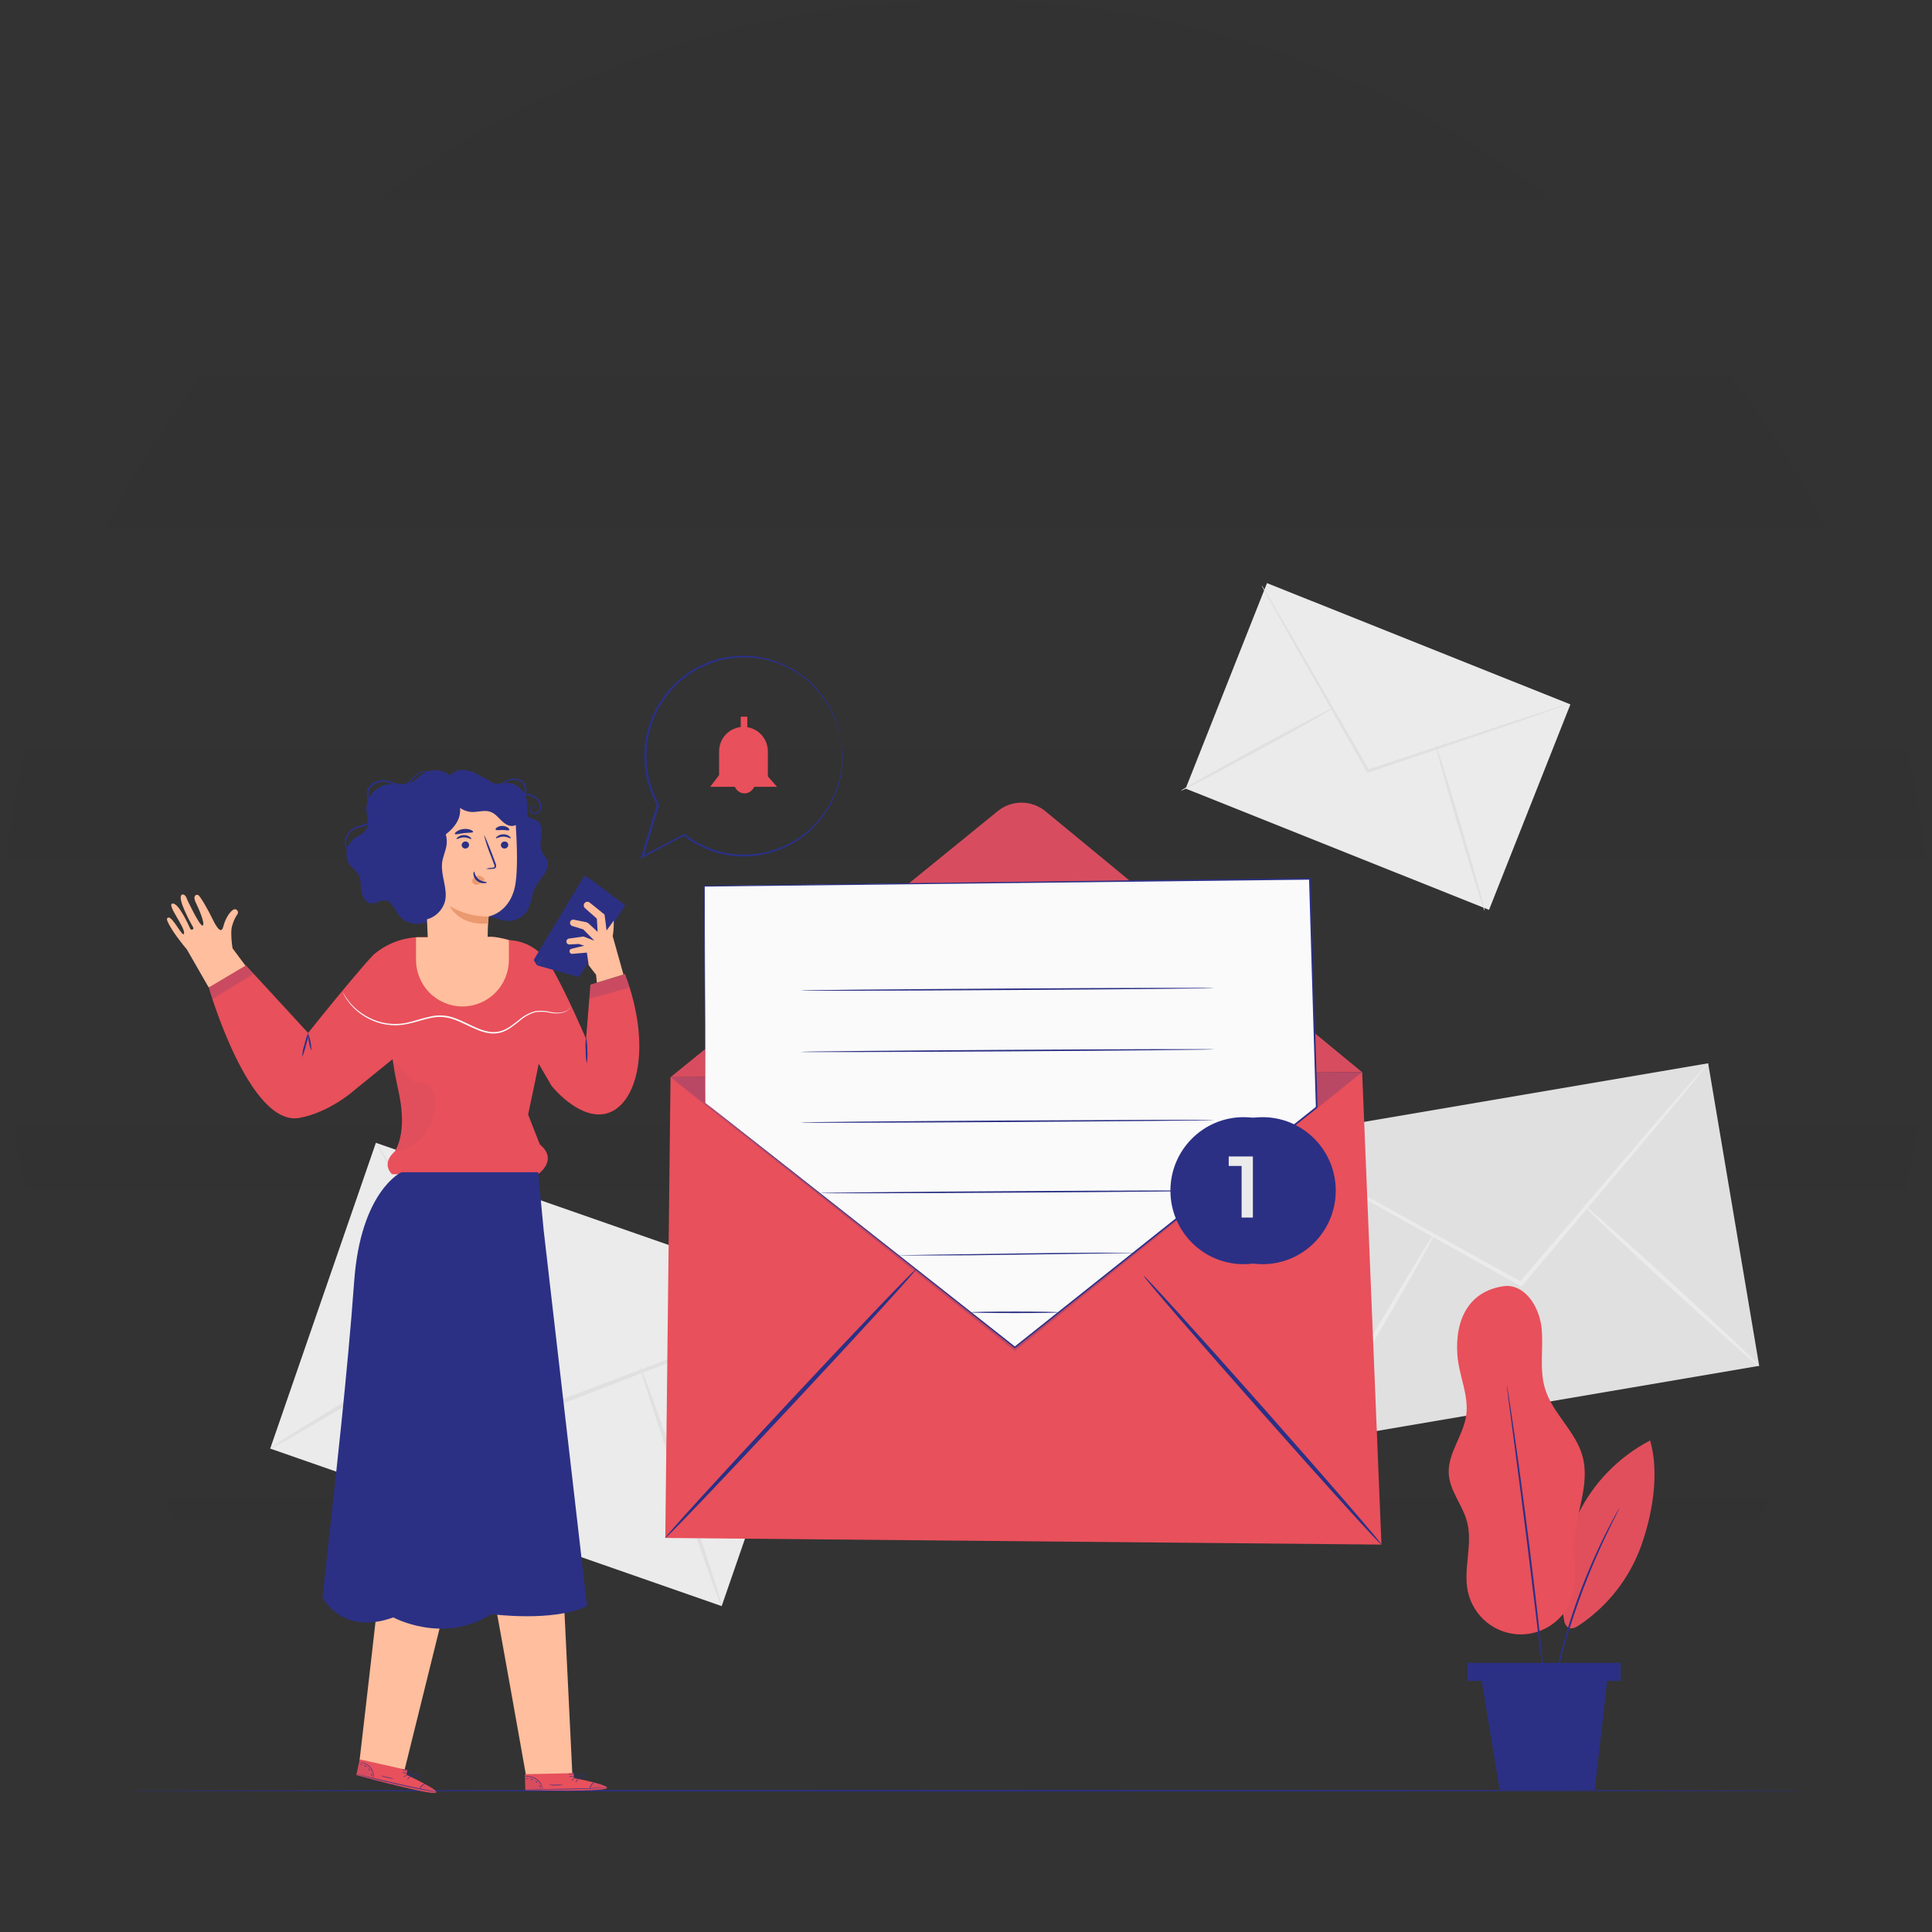 <svg width="292" height="292" viewBox="0 0 292 292" fill="none" xmlns="http://www.w3.org/2000/svg">
<rect x="0" y="0" width="292" height="292" fill="#333333" stroke="none"/>
<circle cx="146" cy="146" r="146" fill="url(#paint0_linear_219_3140)"/>
<g clip-path="url(#clip0_219_3140)">
<path d="M56.811 172.723L40.84 218.936L109.074 242.744L125.045 196.532L56.811 172.723Z" fill="#EBEBEB"/>
<path d="M125.042 196.526C124.773 196.683 124.49 196.815 124.196 196.917L121.718 197.928L112.554 201.548L82.157 213.237L81.909 213.331L81.763 213.104L81.417 212.551L63.899 184.472L58.656 175.922C58.065 174.948 57.598 174.168 57.256 173.58C57.084 173.313 56.935 173.031 56.812 172.738C57.021 172.973 57.208 173.227 57.371 173.495L58.886 175.766L64.306 184.227L81.984 212.204L82.334 212.756L81.94 212.623L112.39 201.103L121.63 197.697L124.147 196.806C124.435 196.683 124.735 196.589 125.042 196.526Z" fill="#E0E0E0"/>
<path d="M40.833 218.915C40.744 218.759 48.061 214.212 57.181 208.767C66.302 203.321 73.773 199.024 73.866 199.184C73.959 199.344 66.643 203.882 57.518 209.332C48.393 214.782 40.926 219.088 40.833 218.915Z" fill="#E0E0E0"/>
<path d="M96.754 206.535C96.923 206.478 99.821 214.551 103.224 224.53C106.628 234.508 109.243 242.679 109.074 242.737C108.906 242.795 106.003 234.744 102.604 224.743C99.205 214.742 96.581 206.593 96.754 206.535Z" fill="#E0E0E0"/>
<path d="M258.168 160.702L190.648 172.201L198.362 217.93L265.882 206.431L258.168 160.702Z" fill="#E0E0E0"/>
<path d="M258.162 160.72C258.01 160.975 257.835 161.215 257.639 161.437C257.231 161.931 256.699 162.59 256.035 163.409L250.056 170.605L230.114 194.25L229.95 194.446L229.728 194.321L229.188 194.023L201.88 178.714L193.606 174.012L191.39 172.707C191.122 172.57 190.869 172.404 190.637 172.213C190.919 172.318 191.191 172.446 191.452 172.596L193.734 173.798L202.07 178.326L229.467 193.466L230.007 193.765L229.618 193.836L249.715 170.311L255.853 163.253L257.541 161.352C257.729 161.123 257.937 160.912 258.162 160.72Z" fill="#EBEBEB"/>
<path d="M198.36 217.943C198.209 217.854 202.233 210.721 207.338 202.011C212.443 193.301 216.702 186.31 216.853 186.399C217.004 186.488 212.98 193.617 207.874 202.332C202.769 211.046 198.506 218.024 198.36 217.943Z" fill="#EBEBEB"/>
<path d="M239.197 182.004C239.312 181.879 245.379 187.245 252.745 193.996C260.11 200.746 265.991 206.317 265.875 206.464C265.76 206.611 259.698 201.223 252.328 194.472C244.958 187.722 239.082 182.133 239.197 182.004Z" fill="#EBEBEB"/>
<path d="M191.491 88.13L179.195 119.185L225.05 137.515L237.347 106.461L191.491 88.13Z" fill="#EBEBEB"/>
<path d="M236.549 106.56C236.362 106.663 236.165 106.745 235.96 106.805L234.24 107.428L227.894 109.628L206.84 116.752L206.667 116.81L206.574 116.65C206.507 116.53 206.432 116.396 206.352 116.267C202 108.612 198.06 101.688 195.175 96.625L191.834 90.672L190.948 89.037C190.835 88.85 190.74 88.651 190.664 88.445C190.801 88.613 190.921 88.793 191.023 88.984L191.985 90.578C192.831 92.008 194.006 94.011 195.45 96.46L206.742 116.053L206.964 116.441L206.698 116.338L227.792 109.338L234.187 107.272L235.933 106.702C236.135 106.639 236.341 106.591 236.549 106.56Z" fill="#E0E0E0"/>
<path d="M178.5 119.509C178.443 119.402 183.561 116.503 189.93 113.039C196.298 109.574 201.514 106.858 201.585 106.965C201.656 107.072 196.524 109.971 190.151 113.435C183.779 116.899 178.563 119.616 178.5 119.509Z" fill="#E0E0E0"/>
<path d="M216.979 112.602C217.099 112.566 218.854 118.146 220.897 125.07C222.94 131.994 224.504 137.618 224.389 137.654C224.274 137.689 222.514 132.114 220.467 125.186C218.419 118.257 216.859 112.637 216.979 112.602Z" fill="#E0E0E0"/>
<path d="M273 270.643C273 270.705 216.137 270.759 146.007 270.759C75.876 270.759 19 270.705 19 270.643C19 270.581 75.854 270.527 146.007 270.527C216.16 270.527 273 270.567 273 270.643Z" fill="#2B3085"/>
<path d="M31.532 149.249L37.878 146.992L35.152 143.336C35.015 142.529 34.949 141.71 34.957 140.891C34.957 140.469 35.029 140.051 35.17 139.653C35.325 139.152 35.55 138.675 35.839 138.237C35.91 138.163 35.955 138.068 35.968 137.965C35.981 137.863 35.962 137.76 35.912 137.67C35.863 137.579 35.786 137.507 35.694 137.464C35.601 137.42 35.496 137.407 35.396 137.427C34.975 137.538 34.12 138.554 33.743 140.059C33.366 141.564 32.338 139.346 31.948 138.549C31.558 137.752 30.246 135.33 29.905 135.254C29.409 135.143 29.201 135.659 29.604 136.447C30.007 137.236 31.062 139.693 30.632 139.881C30.202 140.068 28.288 135.962 28.288 135.962C28.288 135.962 28.017 135.018 27.517 135.218C26.604 135.575 28.966 139.783 29.201 140.174C29.364 140.45 28.904 140.669 28.757 140.366C28.611 140.063 26.936 136.229 26.005 136.585C25.292 136.857 27.915 140.063 27.822 141.038C27.729 142.013 26.076 138.407 25.407 138.692C25.159 138.798 24.986 138.914 26.231 140.856C26.852 141.764 27.519 142.639 28.23 143.478L31.541 149.24" fill="#FFBE9D"/>
<path d="M88.577 157.019C88.577 157.019 85.448 149.681 83.29 146.114C81.256 142.756 78.561 142.213 77.125 142.106C76.53 141.923 75.919 141.796 75.299 141.728L63.556 141.63C60.994 141.654 58.519 142.566 56.549 144.213C56.008 144.658 51.949 149.382 46.569 156.12L37.17 145.909L31.555 149.249C31.555 149.249 37.653 170.404 45.293 168.953C49.826 168.089 53.372 164.918 53.372 164.918L59.328 160.092L59.47 160.893C59.589 161.868 59.913 163.445 60.117 164.397C60.839 167.421 61.238 171.402 59.673 174.038C59.673 174.038 57.551 175.672 59.23 177.467H81.318C81.318 177.467 84.451 175.334 81.592 172.965L79.82 168.458L80.976 162.968L81.42 160.768L83.361 164.112C83.361 164.112 87.212 168.979 91.213 168.383C96.022 167.661 98.809 158.858 94.466 147.218L89.237 148.817L88.577 157.019Z" fill="#E8505B"/>
<g opacity="0.4">
<path opacity="0.4" d="M31.531 149.249L32.085 151.012L38.321 147.187L37.146 145.909L31.531 149.249Z" fill="#2B3085"/>
</g>
<g opacity="0.2">
<path opacity="0.2" d="M59.681 174.038C60.61 173.898 61.5 173.571 62.3 173.077C63.099 172.582 63.791 171.931 64.335 171.161C65.479 169.593 65.957 167.633 65.664 165.711C65.639 165.373 65.544 165.044 65.385 164.745C65.227 164.446 65.008 164.184 64.742 163.974C64.042 163.529 63.094 163.761 62.367 163.373C61.777 163.057 61.48 162.407 61.037 161.873C60.594 161.338 60.053 160.51 59.438 160.777C59.438 160.777 60.182 164.696 60.505 166.441C60.829 168.187 60.949 170.694 60.324 172.524C60.163 173.05 59.948 173.557 59.681 174.038Z" fill="#2B3085"/>
</g>
<path d="M45.68 159.749C45.683 159.122 45.794 158.5 46.008 157.91C46.144 157.301 46.331 156.706 46.567 156.129C46.566 156.757 46.455 157.379 46.239 157.968C46.103 158.577 45.916 159.172 45.68 159.749Z" fill="#2B3085"/>
<path d="M47.076 158.774C46.876 158.367 46.747 157.929 46.694 157.478C46.567 157.045 46.517 156.593 46.548 156.143C46.88 156.984 47.058 157.878 47.076 158.783V158.774Z" fill="#2B3085"/>
<path d="M89.2 132.854L81.184 145.909L87.494 147.673L94.496 136.825L89.2 132.854Z" fill="#2B3085"/>
<path d="M88.699 143.977L88.974 145.887L90.095 147.334L90.206 148.519L94.23 147.29L92.604 141.501C92.734 140.721 92.786 139.931 92.759 139.141L91.677 140.633L91.372 138.228L89.103 136.398C89.044 136.355 88.978 136.323 88.907 136.306C88.837 136.289 88.764 136.285 88.692 136.297C88.62 136.308 88.552 136.333 88.49 136.371C88.428 136.409 88.374 136.459 88.332 136.518C88.253 136.624 88.216 136.756 88.227 136.887C88.237 137.019 88.295 137.143 88.389 137.235L90.21 138.847L90.326 140.837L88.996 139.608C88.874 139.489 88.72 139.405 88.553 139.368L86.723 138.998C86.656 138.986 86.587 138.987 86.521 139.003C86.454 139.02 86.392 139.05 86.339 139.092C86.285 139.134 86.241 139.187 86.209 139.248C86.178 139.309 86.159 139.375 86.156 139.444C86.144 139.554 86.17 139.665 86.231 139.758C86.291 139.85 86.382 139.919 86.488 139.951L88.15 140.463L89.834 142.173L88.19 141.541L85.974 141.857C85.869 141.874 85.774 141.929 85.705 142.01C85.637 142.092 85.6 142.196 85.602 142.302C85.602 142.42 85.648 142.534 85.731 142.617C85.814 142.701 85.927 142.748 86.045 142.748L87.467 142.668L88.305 142.93L86.359 143.398C86.273 143.42 86.198 143.472 86.145 143.544C86.093 143.617 86.067 143.705 86.071 143.794C86.075 143.846 86.088 143.897 86.111 143.944C86.134 143.991 86.166 144.032 86.205 144.067C86.245 144.101 86.29 144.127 86.339 144.144C86.388 144.161 86.441 144.167 86.492 144.164L88.699 143.977Z" fill="#FFBE9D"/>
<g opacity="0.4">
<path opacity="0.4" d="M89.227 148.817L89.059 150.955L95.156 149.267L94.456 147.219L89.227 148.817Z" fill="#2B3085"/>
</g>
<path d="M81.186 145.91C81.186 145.91 80.646 145.175 80.69 145.05C80.734 144.926 88.321 132.373 88.321 132.373L89.208 132.854L81.186 145.91Z" fill="#2B3085"/>
<path d="M91.234 136.135C91.269 136.109 91.31 136.09 91.353 136.082C91.397 136.073 91.441 136.074 91.484 136.086C91.527 136.097 91.566 136.117 91.6 136.146C91.633 136.175 91.66 136.211 91.678 136.251C91.687 136.297 91.686 136.345 91.673 136.39C91.661 136.435 91.638 136.477 91.606 136.512C91.575 136.546 91.535 136.573 91.492 136.59C91.448 136.606 91.401 136.612 91.354 136.607C91.31 136.594 91.271 136.57 91.238 136.538C91.205 136.506 91.18 136.467 91.165 136.424C91.15 136.38 91.145 136.334 91.151 136.289C91.157 136.243 91.173 136.2 91.199 136.162" fill="#2B3085"/>
<path d="M86.189 152.246C86.132 152.365 86.054 152.472 85.958 152.562C85.682 152.822 85.34 153.001 84.97 153.079C84.385 153.199 83.782 153.199 83.197 153.079C82.453 152.901 81.681 152.867 80.924 152.977C80.036 153.237 79.216 153.693 78.526 154.312C77.733 154.922 76.896 155.679 75.77 156.036C75.194 156.2 74.591 156.247 73.997 156.174C73.389 156.08 72.794 155.914 72.225 155.679C71.064 155.234 69.947 154.575 68.728 154.13C67.549 153.668 66.259 153.578 65.028 153.872C63.827 154.121 62.701 154.539 61.58 154.762C59.57 155.199 57.471 154.908 55.655 153.938C54.428 153.303 53.365 152.388 52.553 151.267C52.255 150.863 52.006 150.425 51.812 149.962C51.843 149.962 52.056 150.443 52.628 151.213C53.458 152.29 54.518 153.167 55.73 153.778C57.516 154.717 59.574 154.996 61.544 154.566C62.648 154.326 63.76 153.903 64.992 153.644C66.265 153.338 67.601 153.429 68.821 153.907C70.071 154.352 71.188 155.011 72.327 155.466C72.879 155.694 73.456 155.857 74.046 155.951C74.609 156.02 75.179 155.978 75.726 155.826C76.794 155.497 77.622 154.767 78.424 154.157C79.142 153.528 79.992 153.071 80.911 152.821C81.689 152.714 82.481 152.759 83.242 152.954C83.806 153.083 84.391 153.098 84.961 152.999C85.318 152.939 85.653 152.785 85.932 152.553C86.109 152.358 86.18 152.242 86.189 152.246Z" fill="#FAFAFA"/>
<path d="M88.697 160.729C88.56 160.081 88.501 159.419 88.519 158.756C88.458 158.095 88.477 157.428 88.577 156.771C88.716 157.42 88.777 158.084 88.759 158.748C88.817 159.408 88.796 160.073 88.697 160.729Z" fill="#2B3085"/>
<path d="M74.875 242.604C75.07 243.379 79.59 268.845 79.59 268.845L86.513 268.342L85.249 242.337L74.875 242.604Z" fill="#FFBE9D"/>
<path d="M86.726 268.724V267.994L79.348 268.15L79.392 270.563H79.835C81.865 270.63 90.156 270.768 91.504 270.359C93.01 269.922 86.726 268.724 86.726 268.724Z" fill="#E8505B"/>
<g opacity="0.3">
<path opacity="0.3" d="M82.031 270.456C81.9 269.869 81.552 269.353 81.056 269.014C80.553 268.658 79.941 268.492 79.328 268.546L79.372 270.465L82.031 270.456Z" fill="#2B3085"/>
</g>
<g opacity="0.3">
<path opacity="0.3" d="M89.79 269.41C89.79 269.41 92.006 269.962 91.727 270.301C91.448 270.639 83.072 270.799 79.367 270.563V270.408L89.152 270.31C89.152 270.31 89.361 269.437 89.79 269.41Z" fill="#2B3085"/>
</g>
<path d="M79.269 270.408H79.394H79.757L81.087 270.439C82.212 270.439 83.772 270.461 85.518 270.439C87.264 270.417 88.798 270.35 89.923 270.292L91.253 270.216L91.616 270.189H91.745H91.616H91.253L89.923 270.238C88.793 270.279 87.238 270.327 85.492 270.359C83.746 270.39 82.212 270.394 81.087 270.394H79.385L79.269 270.408Z" fill="#2B3085"/>
<path d="M89.16 270.417C89.213 270.207 89.292 270.005 89.396 269.815C89.525 269.637 89.674 269.475 89.839 269.33C89.617 269.409 89.433 269.568 89.32 269.775C89.187 269.961 89.13 270.19 89.16 270.417Z" fill="#2B3085"/>
<path d="M86.973 269.428C86.973 269.428 87.093 269.321 87.195 269.16C87.297 269 87.368 268.862 87.346 268.849C87.324 268.835 87.226 268.956 87.12 269.116C87.013 269.276 86.951 269.414 86.973 269.428Z" fill="#2B3085"/>
<path d="M86.359 269.143C86.359 269.143 86.488 269.086 86.612 268.979C86.737 268.872 86.825 268.769 86.808 268.752C86.79 268.734 86.679 268.81 86.555 268.916C86.43 269.023 86.359 269.126 86.359 269.143Z" fill="#2B3085"/>
<path d="M85.981 268.501C86.104 268.541 86.233 268.554 86.362 268.542C86.492 268.554 86.624 268.539 86.748 268.497C86.623 268.458 86.492 268.444 86.362 268.457C86.233 268.446 86.103 268.461 85.981 268.501Z" fill="#2B3085"/>
<path d="M85.836 268.048C85.973 268.115 86.123 268.154 86.275 268.162C86.428 268.17 86.58 268.146 86.723 268.092C86.576 268.081 86.427 268.081 86.28 268.092C86.133 268.064 85.985 268.049 85.836 268.048Z" fill="#2B3085"/>
<path d="M87.207 268.822C87.363 268.847 87.521 268.847 87.677 268.822C87.847 268.799 88.014 268.76 88.178 268.706C88.277 268.681 88.372 268.642 88.461 268.591C88.489 268.577 88.513 268.557 88.533 268.533C88.553 268.51 88.568 268.482 88.576 268.453C88.582 268.419 88.579 268.385 88.565 268.354C88.552 268.323 88.529 268.297 88.501 268.279C88.321 268.196 88.118 268.175 87.926 268.221C87.733 268.267 87.561 268.377 87.438 268.533C87.367 268.62 87.316 268.722 87.287 268.831C87.279 268.871 87.279 268.912 87.287 268.951C87.334 268.814 87.405 268.686 87.495 268.573C87.602 268.452 87.74 268.364 87.894 268.319C88.078 268.256 88.279 268.266 88.457 268.346C88.532 268.395 88.505 268.479 88.421 268.524C88.338 268.57 88.251 268.607 88.16 268.635C88.002 268.69 87.841 268.733 87.677 268.764C87.384 268.786 87.207 268.809 87.207 268.822Z" fill="#2B3085"/>
<path d="M87.328 268.845C87.356 268.8 87.375 268.749 87.383 268.696C87.392 268.644 87.389 268.59 87.377 268.538C87.36 268.421 87.313 268.31 87.239 268.217C87.197 268.151 87.139 268.096 87.07 268.058C87.001 268.019 86.923 267.999 86.844 267.999C86.822 268.003 86.8 268.011 86.78 268.023C86.76 268.036 86.743 268.052 86.73 268.071C86.717 268.09 86.708 268.112 86.703 268.135C86.698 268.158 86.698 268.181 86.703 268.204C86.714 268.275 86.743 268.342 86.787 268.4C86.851 268.498 86.929 268.586 87.017 268.662C87.092 268.742 87.185 268.801 87.288 268.836C87.288 268.836 87.195 268.76 87.062 268.622C86.983 268.544 86.915 268.455 86.858 268.36C86.791 268.271 86.742 268.101 86.858 268.079C86.92 268.086 86.98 268.105 87.035 268.137C87.089 268.168 87.136 268.211 87.173 268.262C87.24 268.344 87.288 268.442 87.31 268.547C87.328 268.645 87.334 268.745 87.328 268.845Z" fill="#2B3085"/>
<path d="M79.367 268.529C79.547 268.519 79.728 268.519 79.908 268.529C80.338 268.571 80.751 268.724 81.104 268.974C81.443 269.216 81.707 269.55 81.867 269.936C81.986 270.23 82 270.426 82.017 270.426C82.024 270.38 82.024 270.333 82.017 270.288C82.002 270.161 81.972 270.037 81.929 269.918C81.781 269.511 81.514 269.158 81.162 268.907C80.799 268.643 80.368 268.489 79.921 268.462C79.785 268.449 79.649 268.449 79.513 268.462C79.416 268.506 79.367 268.52 79.367 268.529Z" fill="#2B3085"/>
<path d="M82.941 269.771C83.294 269.843 83.654 269.87 84.014 269.851C84.374 269.862 84.734 269.829 85.086 269.753C85.086 269.726 84.608 269.753 84.014 269.753C83.42 269.753 82.941 269.749 82.941 269.771Z" fill="#2B3085"/>
<path d="M81.484 269.798C81.484 269.798 81.525 269.891 81.578 269.994C81.631 270.096 81.658 270.185 81.685 270.185C81.712 270.185 81.72 270.074 81.658 269.958C81.596 269.842 81.511 269.78 81.484 269.798Z" fill="#2B3085"/>
<path d="M80.941 269.173C80.941 269.173 80.972 269.263 81.052 269.334C81.132 269.405 81.208 269.45 81.225 269.432C81.243 269.414 81.19 269.343 81.114 269.271C81.039 269.2 80.959 269.16 80.941 269.173Z" fill="#2B3085"/>
<path d="M80.156 268.902C80.156 268.924 80.258 268.902 80.365 268.956C80.471 269.009 80.555 269.04 80.573 269.027C80.591 269.014 80.529 268.916 80.391 268.876C80.254 268.835 80.156 268.88 80.156 268.902Z" fill="#2B3085"/>
<path d="M79.602 268.787C79.602 268.787 79.637 268.84 79.7 268.863C79.762 268.885 79.82 268.863 79.824 268.863C79.829 268.863 79.793 268.805 79.731 268.782C79.668 268.76 79.611 268.756 79.602 268.787Z" fill="#2B3085"/>
<path d="M57.26 240.479C57.224 241.272 54.344 266.075 54.344 266.075L61.124 267.584L67.377 242.319L57.26 240.479Z" fill="#FFBE9D"/>
<path d="M61.43 268.243L61.585 267.53L54.379 265.914L53.852 268.27L54.295 268.394C56.249 268.946 64.27 271.066 65.675 270.99C67.24 270.906 61.43 268.243 61.43 268.243Z" fill="#E8505B"/>
<g opacity="0.3">
<path opacity="0.3" d="M56.459 268.787C56.471 268.185 56.256 267.601 55.856 267.152C55.451 266.687 54.895 266.379 54.287 266.284L53.875 268.159L56.459 268.787Z" fill="#2B3085"/>
</g>
<g opacity="0.3">
<path opacity="0.3" d="M64.248 269.646C64.248 269.646 66.256 270.706 65.915 270.982C65.573 271.258 57.392 269.392 53.852 268.279L53.896 268.132L63.424 270.358C63.424 270.358 63.827 269.566 64.248 269.646Z" fill="#2B3085"/>
</g>
<path d="M53.785 268.092C53.785 268.092 53.825 268.092 53.905 268.132L54.255 268.234L55.544 268.582C56.635 268.867 58.15 269.245 59.83 269.628C61.51 270.011 63.038 270.327 64.146 270.541L65.476 270.786L65.835 270.844H65.959C65.921 270.828 65.88 270.817 65.839 270.813L65.485 270.737L64.155 270.465C63.052 270.234 61.527 269.909 59.848 269.53C58.168 269.152 56.67 268.786 55.558 268.524L54.259 268.203L53.909 268.119L53.785 268.092Z" fill="#2B3085"/>
<path d="M63.395 270.47C63.497 270.279 63.622 270.101 63.767 269.94C63.936 269.8 64.119 269.678 64.313 269.575C64.079 269.6 63.861 269.709 63.701 269.882C63.527 270.032 63.417 270.242 63.395 270.47Z" fill="#2B3085"/>
<path d="M61.506 268.983C61.506 268.983 61.648 268.907 61.79 268.778C61.932 268.649 62.025 268.528 62.007 268.515C61.99 268.502 61.861 268.586 61.723 268.72C61.586 268.853 61.488 268.969 61.506 268.983Z" fill="#2B3085"/>
<path d="M60.986 268.564C60.986 268.586 61.127 268.542 61.274 268.466C61.42 268.39 61.531 268.31 61.518 268.292C61.505 268.274 61.376 268.315 61.23 268.39C61.083 268.466 60.972 268.546 60.986 268.564Z" fill="#2B3085"/>
<path d="M60.758 267.852C60.868 267.92 60.993 267.964 61.122 267.981C61.244 268.024 61.374 268.04 61.503 268.03C61.393 267.961 61.269 267.916 61.139 267.901C61.017 267.858 60.887 267.841 60.758 267.852Z" fill="#2B3085"/>
<path d="M60.734 267.375C60.841 267.482 60.977 267.555 61.125 267.584C61.266 267.64 61.419 267.656 61.569 267.629C61.434 267.575 61.294 267.533 61.151 267.504C61.016 267.45 60.877 267.407 60.734 267.375Z" fill="#2B3085"/>
<path d="M61.875 268.457C62.017 268.513 62.166 268.546 62.318 268.555C62.489 268.572 62.661 268.572 62.832 268.555C62.934 268.551 63.035 268.536 63.134 268.511C63.193 268.494 63.245 268.456 63.28 268.404C63.293 268.372 63.297 268.337 63.291 268.303C63.284 268.269 63.268 268.238 63.244 268.213C63.088 268.089 62.895 268.022 62.697 268.022C62.499 268.022 62.306 268.089 62.15 268.213C62.062 268.281 61.989 268.367 61.937 268.466C61.902 268.533 61.893 268.578 61.902 268.578C61.977 268.455 62.074 268.347 62.19 268.262C62.32 268.17 62.474 268.117 62.633 268.11C62.827 268.093 63.02 268.15 63.173 268.27C63.236 268.337 63.173 268.408 63.098 268.435C63.006 268.462 62.91 268.476 62.815 268.48C62.649 268.493 62.483 268.493 62.318 268.48C62.052 268.48 61.875 268.444 61.875 268.457Z" fill="#2B3085"/>
<path d="M61.986 268.502C61.986 268.502 62.084 268.417 62.101 268.217C62.115 268.1 62.096 267.981 62.048 267.874C62.021 267.799 61.977 267.732 61.918 267.678C61.859 267.624 61.788 267.586 61.711 267.567C61.688 267.565 61.664 267.569 61.642 267.577C61.62 267.585 61.6 267.597 61.583 267.612C61.566 267.628 61.551 267.647 61.541 267.668C61.532 267.69 61.526 267.712 61.525 267.736C61.519 267.807 61.532 267.879 61.56 267.945C61.601 268.053 61.655 268.156 61.72 268.252C61.778 268.346 61.855 268.427 61.946 268.488C61.946 268.488 61.871 268.39 61.778 268.226C61.72 268.13 61.674 268.029 61.64 267.923C61.596 267.816 61.591 267.642 61.711 267.651C61.831 267.66 61.919 267.798 61.973 267.901C62.02 267.997 62.043 268.105 62.039 268.212C62.031 268.31 62.013 268.407 61.986 268.502Z" fill="#2B3085"/>
<path d="M54.332 266.294C54.332 266.294 54.54 266.32 54.855 266.432C55.263 266.569 55.629 266.811 55.914 267.135C56.184 267.453 56.36 267.84 56.424 268.253C56.472 268.569 56.424 268.761 56.455 268.765C56.471 268.722 56.482 268.677 56.486 268.631C56.502 268.504 56.502 268.376 56.486 268.248C56.439 267.818 56.263 267.413 55.981 267.086C55.685 266.749 55.301 266.502 54.873 266.374C54.744 266.334 54.612 266.308 54.478 266.294C54.43 266.285 54.38 266.285 54.332 266.294Z" fill="#2B3085"/>
<path d="M57.508 268.342C57.833 268.497 58.177 268.609 58.532 268.676C58.878 268.772 59.236 268.826 59.595 268.836C59.595 268.814 59.125 268.734 58.549 268.596C57.973 268.458 57.517 268.342 57.508 268.342Z" fill="#2B3085"/>
<path d="M56.102 268.035C56.102 268.035 56.102 268.137 56.146 268.248C56.191 268.36 56.177 268.453 56.204 268.458C56.231 268.462 56.262 268.36 56.231 268.235C56.2 268.11 56.119 268.021 56.102 268.035Z" fill="#2B3085"/>
<path d="M55.707 267.3C55.707 267.3 55.707 267.393 55.778 267.478C55.849 267.562 55.898 267.625 55.921 267.616C55.943 267.607 55.921 267.522 55.849 267.438C55.778 267.353 55.729 267.286 55.707 267.3Z" fill="#2B3085"/>
<path d="M55.012 266.845C55.012 266.867 55.109 266.889 55.207 266.947C55.304 267.005 55.367 267.076 55.389 267.068C55.411 267.059 55.389 266.947 55.251 266.876C55.114 266.805 55.012 266.823 55.012 266.845Z" fill="#2B3085"/>
<path d="M54.504 266.591C54.504 266.591 54.504 266.653 54.58 266.689C54.655 266.725 54.691 266.738 54.704 266.716C54.718 266.693 54.704 266.653 54.629 266.618C54.553 266.582 54.517 266.56 54.504 266.591Z" fill="#2B3085"/>
<path d="M82.698 130.039C82.512 129.509 82.069 129.113 81.851 128.596C81.528 127.822 81.763 126.944 81.851 126.112C81.94 125.279 81.767 124.264 81.005 123.921C80.675 123.834 80.35 123.726 80.034 123.596C79.441 123.222 79.472 122.376 79.418 121.677C79.383 121.214 79.264 120.761 79.068 120.341L79.192 120.301C79.642 120.191 80.116 120.244 80.53 120.45C80.945 120.656 81.275 121.002 81.461 121.427C81.543 121.605 81.578 121.801 81.564 121.996C81.55 122.192 81.487 122.38 81.382 122.545C81.29 122.682 81.156 122.784 81 122.835C80.844 122.886 80.676 122.882 80.522 122.826C80.402 122.764 80.306 122.664 80.249 122.541C80.192 122.419 80.177 122.281 80.207 122.149C80.244 122.054 80.312 121.975 80.4 121.925C80.488 121.875 80.59 121.856 80.69 121.873C80.758 121.879 80.823 121.899 80.883 121.932C80.942 121.965 80.994 122.01 81.036 122.064C81.085 122.144 81.089 122.202 81.102 122.198C81.116 122.193 81.124 122.14 81.102 122.042C81.066 121.97 81.013 121.909 80.948 121.861C80.884 121.814 80.809 121.783 80.73 121.77C80.615 121.749 80.495 121.758 80.384 121.797C80.316 121.822 80.254 121.862 80.204 121.915C80.153 121.967 80.115 122.03 80.092 122.1C80.04 122.268 80.048 122.448 80.115 122.611C80.181 122.773 80.301 122.907 80.455 122.99C80.649 123.076 80.867 123.091 81.071 123.035C81.275 122.978 81.454 122.852 81.576 122.679C81.71 122.486 81.792 122.262 81.815 122.028C81.838 121.794 81.802 121.558 81.71 121.343C81.52 120.895 81.189 120.521 80.768 120.28C80.347 120.039 79.859 119.943 79.379 120.007C79.483 119.83 79.549 119.633 79.573 119.429C79.596 119.225 79.577 119.018 79.516 118.822C79.434 118.584 79.3 118.366 79.123 118.187C78.945 118.008 78.73 117.872 78.492 117.789C78.076 117.636 77.624 117.611 77.194 117.718C76.83 117.807 76.484 117.958 76.17 118.163C75.882 118.35 75.66 118.555 75.443 118.693C75.266 118.82 75.061 118.899 74.845 118.925C74.659 118.94 74.473 118.901 74.309 118.814C74.309 118.814 74.446 119.027 74.854 119.027C75.09 119.021 75.321 118.949 75.519 118.818C75.758 118.684 75.988 118.484 76.267 118.319C76.575 118.105 76.928 117.965 77.299 117.91C77.669 117.855 78.047 117.887 78.403 118.003C78.605 118.077 78.787 118.195 78.937 118.349C79.086 118.504 79.199 118.69 79.268 118.894C79.333 119.101 79.339 119.322 79.285 119.532C79.231 119.743 79.119 119.933 78.962 120.083C78.737 119.672 78.407 119.331 78.005 119.094C77.118 118.591 75.789 118.836 75.346 119.753L68.073 117.242C67.617 116.857 67.072 116.593 66.488 116.476C65.904 116.358 65.3 116.39 64.732 116.569L64.581 116.543C64.161 116.5 63.737 116.571 63.354 116.747C62.868 117.018 62.444 117.388 62.108 117.834C61.91 118.066 61.673 118.262 61.408 118.413C61.364 118.437 61.318 118.456 61.271 118.471C60.949 118.507 60.624 118.519 60.3 118.506C59.689 118.364 59.055 118.012 58.301 117.936C57.879 117.88 57.449 117.91 57.038 118.025C56.605 118.151 56.216 118.398 55.917 118.738C55.596 119.102 55.422 119.574 55.43 120.06C55.433 120.403 55.487 120.744 55.589 121.071C55.426 121.512 55.353 121.982 55.377 122.452C55.408 123.07 55.585 123.716 55.589 124.326C55.413 124.467 55.212 124.571 54.995 124.633C54.614 124.754 54.202 124.812 53.812 124.963C53.447 125.112 53.117 125.337 52.846 125.624C52.575 125.912 52.368 126.254 52.239 126.628C52.119 126.928 52.074 127.252 52.109 127.573C52.144 127.894 52.257 128.201 52.438 128.467C52.343 128.874 52.339 129.297 52.428 129.705C52.516 130.114 52.694 130.497 52.948 130.827C53.353 131.212 53.735 131.621 54.092 132.052C54.566 132.796 54.499 133.753 54.619 134.63C54.739 135.507 55.248 136.5 56.13 136.558C56.839 136.607 57.459 136.006 58.186 136.068C59.179 136.149 59.587 137.346 60.163 138.166C60.534 138.68 61.036 139.085 61.616 139.338C62.196 139.592 62.832 139.685 63.46 139.608C64.346 139.484 65.264 139.007 66.145 139.23C67.258 139.515 67.918 140.824 69.062 141.011C69.908 141.131 70.692 140.566 71.317 139.987C71.942 139.408 72.585 138.74 73.427 138.589C74.437 138.406 75.412 139.034 76.431 139.159C77.092 139.239 77.762 139.121 78.357 138.821C78.952 138.521 79.446 138.051 79.777 137.471C80.34 136.451 80.336 135.2 80.859 134.163C81.262 133.502 81.706 132.867 82.188 132.261C82.645 131.593 82.955 130.774 82.698 130.039ZM53.538 126.74C53.456 126.722 53.371 126.722 53.289 126.74C53.289 126.74 53.36 126.74 53.484 126.789L53.351 126.891C52.936 127.238 52.637 127.704 52.492 128.227C52.381 127.99 52.32 127.734 52.312 127.472C52.304 127.211 52.35 126.951 52.447 126.708C52.568 126.367 52.76 126.056 53.01 125.795C53.26 125.534 53.562 125.329 53.897 125.194C54.255 125.061 54.659 125.003 55.071 124.878C55.249 124.826 55.419 124.75 55.576 124.651C55.553 124.893 55.482 125.128 55.368 125.341C54.987 126.018 54.18 126.294 53.538 126.74ZM58.501 118.546C57.914 118.662 57.363 118.915 56.891 119.283C56.419 119.652 56.04 120.127 55.784 120.67C55.732 120.471 55.7 120.266 55.691 120.06C55.689 119.644 55.839 119.242 56.112 118.929C56.386 118.64 56.725 118.421 57.101 118.293C57.477 118.165 57.878 118.131 58.27 118.195C58.68 118.248 59.082 118.352 59.467 118.502C59.144 118.496 58.821 118.516 58.501 118.56V118.546ZM62.148 118.239C62.058 118.276 61.967 118.309 61.873 118.337C62.005 118.22 62.13 118.095 62.246 117.963C62.557 117.53 62.952 117.163 63.407 116.885C63.74 116.721 64.108 116.64 64.479 116.649C64.29 116.724 64.107 116.817 63.934 116.925C63.318 117.34 62.817 117.941 62.148 118.252V118.239Z" fill="#2B3085"/>
<path d="M77.912 133.548C78.257 131.357 78.147 127.759 77.965 124.816C77.926 124.188 77.761 123.575 77.48 123.014C77.199 122.452 76.808 121.954 76.33 121.548C75.852 121.142 75.297 120.838 74.7 120.654C74.102 120.469 73.473 120.408 72.851 120.474L65.233 121.285C64.848 121.326 64.493 121.51 64.237 121.801C63.982 122.092 63.843 122.468 63.85 122.856L64.648 141.661H62.875V145.063C62.875 146.934 63.615 148.728 64.931 150.05C66.248 151.373 68.033 152.116 69.895 152.116C71.757 152.116 73.542 151.373 74.858 150.05C76.175 148.728 76.915 146.934 76.915 145.063V142.12C76.915 142.12 75.089 141.518 73.981 141.581H73.706C73.706 139.857 73.848 138.508 73.848 138.508C73.848 138.508 77.216 137.961 77.912 133.548Z" fill="#FFBE9D"/>
<path d="M76.82 127.675C76.823 127.822 76.767 127.965 76.666 128.071C76.565 128.178 76.426 128.24 76.28 128.245C76.208 128.25 76.136 128.241 76.068 128.219C75.999 128.196 75.936 128.159 75.882 128.112C75.828 128.064 75.784 128.006 75.753 127.941C75.721 127.876 75.703 127.805 75.699 127.733C75.704 127.59 75.762 127.454 75.862 127.352C75.963 127.25 76.097 127.191 76.24 127.185C76.381 127.174 76.521 127.219 76.63 127.311C76.739 127.402 76.807 127.533 76.82 127.675Z" fill="#2B3085"/>
<path d="M77.189 126.69C77.118 126.762 76.693 126.446 76.086 126.446C75.479 126.446 75.035 126.753 74.969 126.677C74.903 126.601 75.009 126.512 75.204 126.37C75.465 126.19 75.774 126.094 76.09 126.094C76.408 126.092 76.719 126.192 76.977 126.379C77.158 126.521 77.22 126.655 77.189 126.69Z" fill="#2B3085"/>
<path d="M70.899 127.675C70.899 127.822 70.843 127.964 70.741 128.07C70.639 128.177 70.501 128.239 70.354 128.245C70.282 128.25 70.21 128.241 70.142 128.219C70.074 128.196 70.011 128.159 69.957 128.112C69.903 128.064 69.859 128.006 69.827 127.941C69.796 127.876 69.777 127.805 69.773 127.733C69.779 127.589 69.838 127.453 69.939 127.352C70.04 127.25 70.176 127.191 70.319 127.185C70.46 127.174 70.6 127.219 70.709 127.311C70.817 127.402 70.886 127.533 70.899 127.675Z" fill="#2B3085"/>
<path d="M71.232 126.802C71.161 126.878 70.731 126.562 70.129 126.562C69.526 126.562 69.079 126.869 69.012 126.794C68.945 126.718 69.052 126.629 69.247 126.486C69.506 126.303 69.816 126.206 70.133 126.21C70.452 126.204 70.763 126.305 71.019 126.495C71.201 126.638 71.263 126.771 71.232 126.802Z" fill="#2B3085"/>
<path d="M73.43 131.317C73.749 131.217 74.08 131.157 74.414 131.139C74.569 131.139 74.715 131.094 74.742 130.987C74.749 130.832 74.713 130.677 74.635 130.542C74.494 130.168 74.338 129.772 74.192 129.358C73.768 128.348 73.424 127.305 73.164 126.241C73.235 126.214 73.802 127.576 74.44 129.246L74.883 130.44C74.979 130.628 75.007 130.843 74.963 131.05C74.94 131.105 74.905 131.153 74.861 131.193C74.816 131.232 74.763 131.261 74.706 131.277C74.621 131.298 74.533 131.31 74.445 131.312C74.108 131.358 73.767 131.359 73.43 131.317Z" fill="#2B3085"/>
<path d="M73.846 138.523C71.778 138.554 69.742 138.008 67.965 136.946C67.965 136.946 69.392 139.979 73.788 139.565L73.846 138.523Z" fill="#EB996E"/>
<path d="M73.173 132.787C73.058 132.64 72.907 132.526 72.736 132.455C72.565 132.383 72.378 132.356 72.194 132.377C72.06 132.39 71.93 132.429 71.812 132.494C71.694 132.558 71.59 132.645 71.507 132.751C71.426 132.852 71.377 132.975 71.369 133.104C71.36 133.233 71.391 133.362 71.458 133.472C71.555 133.582 71.682 133.659 71.824 133.696C71.965 133.732 72.114 133.726 72.251 133.677C72.535 133.579 72.799 133.428 73.027 133.232C73.095 133.182 73.154 133.121 73.2 133.049C73.221 133.015 73.233 132.976 73.233 132.936C73.233 132.895 73.221 132.856 73.2 132.822" fill="#EB996E"/>
<path d="M71.643 131.74C71.745 131.74 71.745 132.395 72.307 132.862C72.87 133.33 73.57 133.259 73.575 133.352C73.579 133.446 73.42 133.481 73.132 133.49C72.746 133.494 72.371 133.362 72.073 133.116C71.786 132.882 71.602 132.545 71.558 132.177C71.527 131.901 71.598 131.736 71.643 131.74Z" fill="#2B3085"/>
<path d="M71.504 125.739C71.446 125.903 70.839 125.823 70.13 125.912C69.421 126.001 68.844 126.193 68.747 126.041C68.707 125.97 68.805 125.819 69.04 125.658C69.344 125.455 69.695 125.332 70.059 125.298C70.422 125.251 70.792 125.294 71.136 125.422C71.397 125.529 71.53 125.658 71.504 125.739Z" fill="#2B3085"/>
<path d="M76.962 125.444C76.855 125.582 76.439 125.444 75.938 125.444C75.437 125.444 75.011 125.538 74.914 125.391C74.87 125.319 74.914 125.181 75.122 125.052C75.372 124.895 75.662 124.816 75.956 124.825C76.25 124.834 76.535 124.93 76.775 125.101C76.953 125.235 77.01 125.377 76.962 125.444Z" fill="#2B3085"/>
<path d="M79.597 120.879C79.295 119.704 78.409 118.617 77.221 118.395C76.446 118.252 75.652 118.479 74.864 118.43C74.216 118.39 73.977 117.869 73.366 117.664C72.333 117.326 71.544 116.177 69.324 116.418C68.734 116.484 67.968 117.17 67.427 117.958C66.576 117.589 65.455 117.985 64.844 118.257C63.572 118.813 62.778 120.252 62.526 121.712C62.273 123.173 62.481 124.673 62.685 126.165L62.965 128.178C63.002 128.624 63.122 129.058 63.319 129.46L62.309 138.9C62.814 139.063 63.347 139.12 63.875 139.069C64.403 139.018 64.915 138.859 65.38 138.602C65.844 138.345 66.252 137.996 66.579 137.576C66.905 137.156 67.142 136.673 67.276 136.157C67.671 134.3 66.643 132.412 66.807 130.52C66.9 129.393 67.534 128.347 67.529 127.216C67.525 126.844 67.473 126.474 67.374 126.116C69.147 124.66 69.616 123.489 69.541 122.108C70.088 122.493 70.735 122.708 71.402 122.727C72.342 122.727 73.317 122.371 74.199 122.727C74.832 122.968 75.28 123.524 75.763 124.001C76.246 124.477 76.871 124.923 77.536 124.829C77.855 124.753 78.165 124.644 78.462 124.504C78.609 124.434 78.771 124.397 78.934 124.397C79.097 124.397 79.258 124.434 79.406 124.504C79.769 123.331 79.835 122.085 79.597 120.879Z" fill="#2B3085"/>
<path d="M53.344 130.547C53.798 130.879 54.287 131.16 54.802 131.384C55.406 131.64 56.053 131.777 56.708 131.789C57.573 131.812 58.423 131.555 59.132 131.055C59.56 130.759 59.921 130.377 60.192 129.932C60.464 129.487 60.638 128.989 60.705 128.472C60.77 127.898 60.654 127.319 60.373 126.815C60.226 126.558 60.017 126.342 59.765 126.186C59.514 126.031 59.227 125.941 58.932 125.925C58.63 125.918 58.335 126.016 58.095 126.201C57.855 126.404 57.678 126.671 57.585 126.971C57.481 127.281 57.457 127.613 57.516 127.935C57.575 128.257 57.715 128.558 57.922 128.81C58.373 129.339 58.983 129.706 59.659 129.857C60.358 130.023 61.084 130.034 61.786 129.888C62.492 129.746 63.155 129.441 63.723 128.997C64.261 128.576 64.672 128.014 64.913 127.373C65.154 126.732 65.214 126.037 65.088 125.364C65.024 125.052 64.913 124.752 64.76 124.473C64.617 124.196 64.412 123.955 64.162 123.77C63.929 123.586 63.646 123.478 63.351 123.462C63.214 123.458 63.078 123.491 62.959 123.558C62.839 123.626 62.74 123.725 62.673 123.845C62.542 124.09 62.511 124.375 62.584 124.642C62.668 124.908 62.821 125.146 63.027 125.333C63.419 125.675 63.878 125.931 64.374 126.085C64.87 126.238 65.392 126.285 65.908 126.223C66.77 126.142 67.575 125.757 68.181 125.137C68.638 124.664 68.973 124.086 69.156 123.453C69.306 122.912 69.352 122.347 69.294 121.788C69.335 121.933 69.359 122.083 69.365 122.233C69.394 122.657 69.354 123.083 69.245 123.494C69.073 124.149 68.741 124.75 68.279 125.244C67.657 125.9 66.823 126.312 65.926 126.406C65.386 126.479 64.837 126.438 64.314 126.285C63.791 126.131 63.306 125.869 62.89 125.515C62.66 125.304 62.492 125.035 62.403 124.736C62.31 124.416 62.347 124.072 62.504 123.779C62.59 123.627 62.714 123.5 62.865 123.413C63.015 123.326 63.186 123.282 63.36 123.284C63.704 123.299 64.035 123.42 64.308 123.632C64.584 123.835 64.809 124.098 64.968 124.402C65.14 124.705 65.26 125.034 65.323 125.377C65.463 126.079 65.407 126.806 65.163 127.479C64.915 128.181 64.474 128.799 63.892 129.26C63.293 129.723 62.595 130.04 61.853 130.186C61.12 130.333 60.364 130.319 59.637 130.146C58.89 129.977 58.221 129.561 57.736 128.966C57.504 128.68 57.351 128.338 57.293 127.973C57.236 127.617 57.265 127.252 57.377 126.909C57.483 126.56 57.688 126.251 57.966 126.018C58.246 125.801 58.592 125.688 58.946 125.698C59.279 125.716 59.602 125.818 59.885 125.996C60.168 126.173 60.401 126.42 60.563 126.713C60.866 127.254 60.987 127.879 60.909 128.494C60.835 129.037 60.647 129.558 60.359 130.023C60.07 130.488 59.687 130.887 59.234 131.193C58.492 131.707 57.604 131.963 56.703 131.923C56.034 131.903 55.374 131.752 54.762 131.478C54.376 131.31 54.012 131.096 53.677 130.841C53.561 130.756 53.482 130.68 53.424 130.636C53.366 130.591 53.34 130.551 53.344 130.547Z" fill="#2B3085"/>
<path d="M79.852 122.875C79.793 122.937 79.722 122.987 79.644 123.022C79.425 123.143 79.189 123.23 78.944 123.28C78.556 123.359 78.157 123.359 77.769 123.28C77.254 123.16 76.778 122.912 76.382 122.559C75.899 122.126 75.522 121.587 75.283 120.982C75.204 120.811 75.159 120.625 75.153 120.436C75.147 120.247 75.179 120.059 75.248 119.882C75.329 119.69 75.475 119.532 75.66 119.437C75.758 119.387 75.867 119.36 75.977 119.36C76.087 119.36 76.195 119.387 76.294 119.437C76.483 119.549 76.63 119.722 76.71 119.928C76.791 120.134 76.8 120.361 76.737 120.573C76.66 120.78 76.542 120.969 76.389 121.128C76.237 121.287 76.053 121.414 75.85 121.499C75.446 121.674 75.011 121.768 74.571 121.774C74.131 121.78 73.694 121.699 73.284 121.534C72.871 121.388 72.474 121.197 72.101 120.964C71.727 120.749 71.388 120.477 71.095 120.159C70.938 119.991 70.842 119.774 70.823 119.544C70.805 119.314 70.865 119.085 70.993 118.894C71.068 118.802 71.167 118.732 71.279 118.692C71.391 118.652 71.511 118.643 71.627 118.667C71.842 118.713 72.034 118.835 72.168 119.01C72.236 119.094 72.287 119.19 72.317 119.294C72.348 119.398 72.357 119.508 72.345 119.615C72.315 119.818 72.229 120.008 72.097 120.163C71.849 120.449 71.499 120.625 71.122 120.653C70.786 120.677 70.448 120.633 70.129 120.524C69.841 120.432 69.558 120.321 69.283 120.194C68.795 119.991 68.368 119.662 68.046 119.241C67.811 118.91 67.698 118.507 67.727 118.101C67.74 117.847 67.83 117.604 67.984 117.402C68.037 117.332 68.104 117.273 68.179 117.229C67.954 117.47 67.826 117.788 67.82 118.119C67.82 118.502 67.952 118.873 68.193 119.17C68.509 119.567 68.923 119.874 69.394 120.061C69.943 120.34 70.551 120.483 71.166 120.479C71.492 120.447 71.791 120.287 71.999 120.034C72.115 119.918 72.184 119.763 72.195 119.599C72.206 119.436 72.156 119.273 72.057 119.143C71.862 118.881 71.436 118.765 71.233 119.036C71.133 119.175 71.092 119.348 71.118 119.517C71.143 119.698 71.22 119.868 71.339 120.007C71.619 120.299 71.938 120.551 72.287 120.755C72.645 120.978 73.025 121.162 73.422 121.303C73.8 121.461 74.205 121.542 74.614 121.542C75.023 121.542 75.428 121.461 75.806 121.303C75.978 121.231 76.133 121.125 76.262 120.991C76.392 120.857 76.493 120.698 76.559 120.524C76.613 120.358 76.608 120.18 76.546 120.018C76.484 119.855 76.368 119.72 76.218 119.633C76.148 119.601 76.071 119.584 75.994 119.584C75.916 119.583 75.84 119.599 75.769 119.63C75.698 119.661 75.634 119.707 75.582 119.764C75.529 119.821 75.49 119.889 75.465 119.963C75.407 120.113 75.38 120.273 75.386 120.433C75.391 120.594 75.429 120.752 75.496 120.898C75.717 121.467 76.064 121.979 76.511 122.394C76.89 122.738 77.346 122.986 77.84 123.115C78.209 123.21 78.594 123.229 78.97 123.173C79.276 123.113 79.573 123.013 79.852 122.875Z" fill="#2B3085"/>
<path d="M67.055 133.232C67 133.292 66.936 133.344 66.865 133.384C66.67 133.513 66.452 133.601 66.222 133.642C65.856 133.717 65.476 133.693 65.123 133.571C64.884 133.498 64.662 133.375 64.474 133.21C64.285 133.045 64.133 132.841 64.028 132.613C63.956 132.467 63.933 132.3 63.963 132.139C63.993 131.979 64.076 131.832 64.197 131.723C64.333 131.617 64.501 131.56 64.673 131.56C64.846 131.56 65.013 131.617 65.15 131.723C65.422 131.949 65.629 132.245 65.749 132.58C65.87 132.914 65.898 133.275 65.832 133.624C65.787 134.012 65.645 134.381 65.421 134.7C65.196 135.018 64.896 135.274 64.547 135.445C64.164 135.607 63.749 135.675 63.336 135.644C62.922 135.613 62.522 135.484 62.167 135.267C61.8 135.06 61.487 134.769 61.254 134.417C61.136 134.24 61.055 134.041 61.018 133.832C60.98 133.623 60.987 133.408 61.037 133.201C61.09 132.994 61.199 132.806 61.352 132.658C61.429 132.582 61.52 132.523 61.621 132.483C61.721 132.443 61.829 132.424 61.937 132.426C62.135 132.447 62.326 132.519 62.489 132.634C62.653 132.749 62.785 132.905 62.872 133.085C63.037 133.408 63.125 133.765 63.129 134.127C63.145 134.461 63.114 134.796 63.036 135.12C62.896 135.711 62.588 136.248 62.149 136.665C61.836 136.97 61.44 137.174 61.011 137.254C60.582 137.333 60.139 137.283 59.739 137.111C59.524 137.017 59.329 136.884 59.162 136.719C59.102 136.665 59.051 136.602 59.012 136.532C59.238 136.735 59.495 136.901 59.774 137.022C60.104 137.147 60.46 137.191 60.811 137.151C61.285 137.094 61.725 136.878 62.061 136.536C62.461 136.135 62.738 135.627 62.858 135.071C62.93 134.764 62.957 134.447 62.938 134.132C62.929 133.804 62.845 133.483 62.694 133.192C62.623 133.047 62.515 132.923 62.381 132.831C62.248 132.74 62.093 132.685 61.932 132.671C61.769 132.681 61.614 132.746 61.492 132.856C61.371 132.966 61.29 133.115 61.263 133.277C61.222 133.451 61.218 133.633 61.251 133.809C61.284 133.985 61.353 134.153 61.454 134.301C61.669 134.619 61.954 134.884 62.287 135.076C62.609 135.272 62.972 135.39 63.348 135.419C63.724 135.448 64.101 135.389 64.449 135.245C64.764 135.09 65.035 134.859 65.238 134.572C65.44 134.285 65.569 133.951 65.61 133.602C65.674 133.293 65.654 132.973 65.553 132.674C65.453 132.375 65.275 132.108 65.039 131.901C64.935 131.82 64.807 131.776 64.675 131.776C64.544 131.776 64.416 131.82 64.312 131.901C64.224 131.985 64.164 132.095 64.142 132.215C64.12 132.335 64.136 132.459 64.188 132.569C64.281 132.778 64.417 132.965 64.586 133.119C64.755 133.272 64.955 133.388 65.172 133.459C65.501 133.583 65.857 133.619 66.204 133.566C66.504 133.503 66.792 133.39 67.055 133.232Z" fill="#2B3085"/>
<path d="M48.75 241.477C48.75 241.477 51.71 247.266 59.444 244.451C59.444 244.451 67.013 248.584 74.25 243.957C74.25 243.957 83.627 245.217 88.728 242.737L82.165 185.9L81.336 177.173H60.658C60.658 177.173 54.511 179.983 53.527 193.702C52.544 207.421 50.399 226.266 50.399 226.266L48.75 241.477Z" fill="#2B3085"/>
<path d="M73.81 244.131C73.799 244.074 73.792 244.016 73.788 243.958C73.788 243.833 73.761 243.668 73.744 243.455C73.708 243.009 73.66 242.346 73.593 241.513C73.465 239.83 73.305 237.39 73.15 234.388C72.791 228.355 72.41 220.015 72.206 210.788C72.002 201.562 72.033 193.213 72.131 187.166C72.175 184.147 72.233 181.702 72.286 180.014C72.317 179.177 72.339 178.527 72.352 178.068C72.352 177.855 72.352 177.685 72.352 177.561C72.347 177.505 72.347 177.448 72.352 177.392C72.356 177.448 72.356 177.504 72.352 177.561V178.068C72.352 178.514 72.352 179.182 72.352 180.014C72.33 181.715 72.303 184.16 72.268 187.17C72.21 193.213 72.215 201.562 72.414 210.77C72.614 219.979 72.968 228.328 73.301 234.371C73.465 237.381 73.597 239.817 73.691 241.518C73.739 242.35 73.775 243.005 73.797 243.459C73.797 243.673 73.797 243.842 73.819 243.967C73.822 244.022 73.819 244.077 73.81 244.131Z" fill="#2B3085"/>
<path d="M75.625 227.874C75.625 227.874 75.669 227.812 75.789 227.78C75.958 227.743 76.135 227.765 76.29 227.843C76.409 227.901 76.514 227.985 76.597 228.089C76.68 228.193 76.739 228.314 76.769 228.444C76.784 228.61 76.752 228.777 76.676 228.925C76.599 229.073 76.482 229.196 76.337 229.278C76.193 229.361 76.028 229.399 75.862 229.389C75.697 229.38 75.537 229.322 75.403 229.223C75.306 229.133 75.231 229.021 75.184 228.897C75.138 228.772 75.12 228.639 75.133 228.506C75.145 228.331 75.217 228.166 75.337 228.039C75.421 227.954 75.488 227.936 75.497 227.945C75.376 228.111 75.307 228.31 75.297 228.515C75.295 228.619 75.316 228.722 75.358 228.816C75.401 228.911 75.463 228.995 75.541 229.063C75.642 229.131 75.761 229.167 75.882 229.167C76.004 229.167 76.123 229.131 76.223 229.063C76.333 229.008 76.423 228.922 76.483 228.814C76.542 228.707 76.568 228.584 76.556 228.462C76.538 228.36 76.498 228.263 76.439 228.179C76.38 228.094 76.303 228.024 76.215 227.972C76.032 227.88 75.827 227.846 75.625 227.874Z" fill="#2B3085"/>
<path d="M75.166 210.983C75.166 210.983 75.21 210.926 75.326 210.89C75.497 210.855 75.675 210.878 75.831 210.957C75.949 211.015 76.054 211.099 76.136 211.203C76.218 211.307 76.275 211.429 76.305 211.558C76.328 211.726 76.297 211.897 76.218 212.046C76.138 212.196 76.013 212.316 75.862 212.391C75.72 212.48 75.553 212.523 75.386 212.513C75.218 212.504 75.058 212.442 74.927 212.337C74.83 212.247 74.755 212.135 74.708 212.01C74.661 211.886 74.644 211.753 74.656 211.62C74.667 211.445 74.739 211.279 74.86 211.153C74.949 211.064 75.015 211.05 75.02 211.059C74.901 211.225 74.832 211.421 74.82 211.625C74.82 211.728 74.842 211.83 74.884 211.925C74.926 212.019 74.987 212.103 75.064 212.172C75.165 212.242 75.284 212.279 75.405 212.279C75.527 212.279 75.646 212.242 75.747 212.172C75.856 212.118 75.947 212.031 76.007 211.924C76.067 211.817 76.094 211.694 76.083 211.571C76.065 211.469 76.024 211.373 75.965 211.288C75.905 211.203 75.827 211.133 75.738 211.081C75.559 210.998 75.362 210.964 75.166 210.983Z" fill="#2B3085"/>
<path d="M74.897 196.058C74.897 196.058 74.941 196 75.056 195.969C75.227 195.929 75.406 195.951 75.561 196.031C75.684 196.089 75.79 196.175 75.873 196.283C75.955 196.39 76.011 196.516 76.035 196.65C76.058 196.818 76.028 196.989 75.948 197.138C75.868 197.288 75.744 197.408 75.592 197.483C75.45 197.572 75.284 197.615 75.116 197.605C74.949 197.596 74.788 197.534 74.657 197.429C74.56 197.339 74.486 197.227 74.439 197.102C74.392 196.978 74.374 196.845 74.387 196.712C74.403 196.545 74.474 196.388 74.591 196.267C74.679 196.178 74.746 196.165 74.75 196.173C74.632 196.34 74.563 196.535 74.551 196.739C74.55 196.842 74.572 196.945 74.614 197.039C74.656 197.134 74.718 197.218 74.795 197.287C74.896 197.353 75.013 197.389 75.134 197.393C75.254 197.397 75.374 197.367 75.479 197.308C75.584 197.248 75.671 197.16 75.73 197.055C75.789 196.949 75.818 196.829 75.814 196.708C75.795 196.605 75.754 196.508 75.694 196.423C75.635 196.338 75.558 196.266 75.468 196.214C75.296 196.109 75.098 196.055 74.897 196.058Z" fill="#2B3085"/>
<path d="M74.371 180.09C74.371 180.09 74.411 180.027 74.53 179.996C74.7 179.959 74.876 179.981 75.031 180.059C75.151 180.116 75.256 180.2 75.338 180.304C75.421 180.409 75.48 180.53 75.51 180.66C75.527 180.826 75.495 180.994 75.419 181.143C75.343 181.291 75.226 181.415 75.081 181.498C74.936 181.581 74.771 181.62 74.605 181.61C74.439 181.601 74.279 181.543 74.145 181.443C74.049 181.351 73.975 181.239 73.928 181.114C73.881 180.989 73.863 180.855 73.874 180.722C73.892 180.555 73.964 180.399 74.078 180.277C74.162 180.192 74.233 180.174 74.238 180.183C74.117 180.35 74.048 180.548 74.038 180.753C74.037 180.857 74.058 180.96 74.1 181.054C74.142 181.149 74.204 181.233 74.282 181.301C74.384 181.366 74.501 181.401 74.622 181.404C74.742 181.407 74.861 181.376 74.966 181.316C75.071 181.257 75.157 181.169 75.216 181.064C75.275 180.958 75.305 180.839 75.302 180.718C75.282 180.616 75.241 180.52 75.181 180.435C75.122 180.351 75.045 180.28 74.956 180.228C74.78 180.122 74.575 180.074 74.371 180.09Z" fill="#2B3085"/>
<path d="M101.344 162.803L205.873 162.042L208.789 233.448L100.551 232.442L101.344 162.803Z" fill="#E8505B"/>
<path d="M101.344 162.808L150.814 122.581C151.831 121.755 153.101 121.307 154.409 121.312C155.716 121.316 156.982 121.774 157.994 122.607L205.855 162.042" fill="#E8505B"/>
<g opacity="0.3">
<path opacity="0.3" d="M101.344 162.808L150.814 122.581C151.831 121.755 153.101 121.307 154.409 121.312C155.716 121.316 156.982 121.774 157.994 122.607L205.855 162.042" fill="#2B3085"/>
</g>
<path d="M100.541 232.443C100.412 232.318 108.779 223.136 119.229 211.937C129.679 200.738 138.263 191.757 138.391 191.899C138.52 192.042 130.157 201.201 119.703 212.382C109.249 223.564 100.682 232.563 100.541 232.443Z" fill="#2B3085"/>
<path d="M208.788 233.448C208.655 233.569 200.505 224.574 190.587 213.361C180.669 202.149 172.737 192.958 172.861 192.838C172.985 192.718 181.139 201.713 191.062 212.929C200.984 224.146 208.921 233.328 208.788 233.448Z" fill="#2B3085"/>
<g opacity="0.5">
<path opacity="0.5" d="M205.873 162.042L153.385 204.175L101.344 162.803" fill="#2B3085"/>
</g>
<path d="M106.609 166.704L106.445 133.904L197.977 132.813L199.009 167.332L153.381 203.623L106.609 166.704Z" fill="#FAFAFA"/>
<path d="M106.608 166.704C106.608 166.704 106.905 166.927 107.468 167.368L109.95 169.309L119.394 176.732L153.438 203.547H153.322L198.924 167.261L198.88 167.354C198.68 160.768 198.476 153.862 198.264 146.835C198.122 142.102 197.984 137.426 197.847 132.84L197.962 132.951L106.431 133.998L106.506 133.922C106.542 144.244 106.568 152.442 106.591 158.061C106.591 160.871 106.591 163.035 106.591 164.5V166.161C106.591 166.535 106.591 166.726 106.591 166.726C106.591 166.726 106.591 166.539 106.591 166.17C106.591 165.8 106.591 165.244 106.591 164.518C106.591 163.053 106.564 160.893 106.542 158.088C106.506 152.459 106.453 144.257 106.387 133.926V133.851H106.462L197.989 132.72H198.104V132.836C198.242 137.418 198.379 142.093 198.521 146.826C198.729 153.858 198.937 160.764 199.132 167.35V167.408L199.088 167.443L153.442 203.721L153.384 203.765L153.327 203.721L119.305 176.79C115.241 173.57 112.064 171.055 109.901 169.336L107.441 167.381C106.887 166.936 106.608 166.704 106.608 166.704Z" fill="#2B3085"/>
<path d="M183.511 149.329C183.511 149.396 169.511 149.534 152.25 149.636C134.988 149.738 120.984 149.778 120.984 149.712C120.984 149.645 134.98 149.511 152.245 149.404C169.511 149.298 183.511 149.266 183.511 149.329Z" fill="#2B3085"/>
<path d="M183.511 158.595C183.511 158.662 169.511 158.8 152.25 158.903C134.988 159.005 120.984 159.041 120.984 158.978C120.984 158.916 134.98 158.778 152.245 158.671C169.511 158.564 183.511 158.533 183.511 158.595Z" fill="#2B3085"/>
<path d="M183.511 169.278C183.511 169.34 169.511 169.478 152.25 169.585C134.988 169.692 120.984 169.723 120.984 169.656C120.984 169.59 134.98 169.456 152.245 169.354C169.511 169.251 183.511 169.211 183.511 169.278Z" fill="#2B3085"/>
<path d="M183.514 179.956C183.514 180.018 170.157 180.152 153.689 180.254C137.221 180.357 123.859 180.384 123.859 180.321C123.859 180.259 137.212 180.121 153.689 180.023C170.166 179.925 183.514 179.894 183.514 179.956Z" fill="#2B3085"/>
<path d="M171.802 189.329C171.681 189.35 171.558 189.359 171.434 189.356L170.384 189.383L166.52 189.45L153.761 189.632C148.775 189.717 144.264 189.743 140.998 189.748H137.129H136.079C135.956 189.757 135.833 189.757 135.711 189.748C135.832 189.728 135.956 189.719 136.079 189.721L137.129 189.694L140.998 189.628L153.757 189.445C158.738 189.361 163.249 189.334 166.515 189.329H170.384H171.434C171.557 189.319 171.68 189.319 171.802 189.329Z" fill="#2B3085"/>
<path d="M160.018 198.342C160.018 198.405 157.035 198.458 153.37 198.458C149.705 198.458 146.723 198.405 146.723 198.342C146.723 198.28 149.705 198.227 153.37 198.227C157.035 198.227 160.018 198.276 160.018 198.342Z" fill="#2B3085"/>
<path d="M190.826 191.067C196.933 191.067 201.883 186.092 201.883 179.957C201.883 173.821 196.933 168.847 190.826 168.847C184.72 168.847 179.77 173.821 179.77 179.957C179.77 186.092 184.72 191.067 190.826 191.067Z" fill="#2B3085"/>
<path d="M187.952 191.067C194.058 191.067 199.008 186.092 199.008 179.957C199.008 173.821 194.058 168.847 187.952 168.847C181.845 168.847 176.895 173.821 176.895 179.957C176.895 186.092 181.845 191.067 187.952 191.067Z" fill="#2B3085"/>
<path d="M189.359 174.786V184.021H187.653V176.22H185.707V174.786H189.359Z" fill="#EBEBEB"/>
<path d="M107.328 118.921H117.437L116.054 117.34V113.56C116.053 112.578 115.664 111.637 114.973 110.943C114.281 110.249 113.344 109.859 112.367 109.859C111.39 109.859 110.453 110.249 109.763 110.943C109.072 111.637 108.684 112.578 108.684 113.56V117.158L107.328 118.921Z" fill="#E8505B"/>
<path d="M110.969 118.422C110.98 118.643 111.038 118.86 111.138 119.057C111.239 119.254 111.38 119.427 111.552 119.566C111.724 119.704 111.923 119.805 112.137 119.86C112.35 119.915 112.573 119.925 112.79 119.887C113.007 119.85 113.214 119.767 113.397 119.643C113.58 119.519 113.735 119.358 113.851 119.17C113.968 118.982 114.043 118.771 114.073 118.552C114.102 118.332 114.085 118.109 114.022 117.896" fill="#E8505B"/>
<path d="M112.946 108.318H111.953V110.438H112.946V108.318Z" fill="#E8505B"/>
<path d="M127.131 111.97C127.104 111.882 127.082 111.793 127.065 111.703C127.02 111.511 126.963 111.258 126.887 110.919C126.795 110.493 126.675 110.074 126.528 109.663C126.44 109.423 126.378 109.151 126.254 108.88C126.129 108.608 126.01 108.319 125.881 108.016C125.206 106.558 124.309 105.215 123.222 104.035C121.66 102.353 119.727 101.062 117.578 100.268C115.429 99.474 113.124 99.198 110.849 99.462C110.177 99.533 109.511 99.649 108.855 99.809C108.518 99.88 108.195 100.01 107.862 100.112C107.524 100.206 107.194 100.327 106.874 100.473C105.515 101.024 104.25 101.786 103.125 102.73C100.63 104.792 98.871 107.616 98.117 110.772C97.714 112.464 97.617 114.215 97.829 115.942C98.012 117.726 98.526 119.46 99.345 121.054L99.602 121.535L99.637 121.602V121.668C98.817 124.34 98.015 127.012 97.24 129.563L97.031 129.372L103.36 126.054L103.439 126.014L103.51 126.068C105.454 127.573 107.737 128.573 110.158 128.98C112.229 129.306 114.345 129.186 116.366 128.629C118.388 128.072 120.268 127.089 121.884 125.747C123.207 124.639 124.334 123.314 125.217 121.829C125.923 120.588 126.467 119.26 126.834 117.879C127.085 116.833 127.234 115.765 127.277 114.691C127.277 114.245 127.277 113.862 127.277 113.52C127.277 113.177 127.224 112.905 127.202 112.669C127.18 112.433 127.171 112.277 127.162 112.148C127.153 112.019 127.162 111.97 127.162 111.97C127.181 112.026 127.191 112.085 127.193 112.144C127.211 112.274 127.233 112.448 127.26 112.665C127.286 112.901 127.322 113.181 127.361 113.515C127.401 113.849 127.361 114.254 127.361 114.695C127.337 115.781 127.203 116.861 126.963 117.919C126.607 119.319 126.07 120.666 125.367 121.927C124.486 123.445 123.353 124.8 122.017 125.934C120.384 127.31 118.478 128.319 116.426 128.895C114.374 129.471 112.224 129.6 110.118 129.274C107.632 128.866 105.286 127.842 103.293 126.295H103.444L97.12 129.621L96.801 129.79L96.907 129.43L99.296 121.535V121.664L99.03 121.17C98.193 119.541 97.667 117.769 97.479 115.946C97.278 114.196 97.386 112.423 97.798 110.71C98.573 107.491 100.37 104.614 102.916 102.512C104.067 101.551 105.358 100.774 106.745 100.21C107.072 100.063 107.41 99.941 107.756 99.845C108.093 99.747 108.425 99.618 108.766 99.546C109.432 99.382 110.109 99.266 110.792 99.199C112.088 99.055 113.397 99.082 114.687 99.279C115.883 99.478 117.05 99.818 118.166 100.295C120.117 101.121 121.872 102.354 123.315 103.91C124.411 105.11 125.308 106.478 125.974 107.962C126.107 108.274 126.227 108.564 126.342 108.853C126.457 109.142 126.519 109.405 126.604 109.65C126.745 110.063 126.856 110.486 126.936 110.915L127.082 111.712C127.109 111.795 127.126 111.882 127.131 111.97Z" fill="#2B3085"/>
<path d="M249.395 217.712C250.84 222.632 249.741 228.96 247.991 233.778C246.209 238.634 242.933 242.794 238.64 245.654C238.161 245.97 237.545 246.277 237.035 246.006C236.847 245.862 236.692 245.68 236.58 245.471C236.469 245.262 236.403 245.031 236.388 244.794C235.35 239.474 236.056 233.959 238.401 229.076C240.746 224.193 244.604 220.205 249.395 217.712Z" fill="#E8505B"/>
<g opacity="0.2">
<path opacity="0.2" d="M249.395 217.712C250.84 222.632 249.741 228.96 247.991 233.778C246.209 238.634 242.933 242.794 238.64 245.654C238.161 245.97 237.545 246.277 237.035 246.006C236.847 245.862 236.692 245.68 236.58 245.471C236.469 245.262 236.403 245.031 236.388 244.794C235.35 239.474 236.056 233.959 238.401 229.076C240.746 224.193 244.604 220.205 249.395 217.712Z" fill="#2B3085"/>
</g>
<path d="M227.623 194.357C230.676 194.272 232.688 197.678 232.994 200.733C233.3 203.788 232.622 206.967 233.517 209.884C234.647 213.611 238.113 216.283 239.163 220.036C240.404 224.458 237.989 229.044 237.873 233.64C237.816 235.866 238.317 238.133 237.896 240.319C237.545 242.189 236.56 243.88 235.108 245.102C233.656 246.324 231.827 247.002 229.933 247.021C228.039 247.04 226.197 246.398 224.721 245.205C223.246 244.012 222.227 242.342 221.84 240.479C221.126 237.042 222.633 233.386 221.729 229.988C221.06 227.482 219.123 225.349 218.963 222.757C218.777 219.671 221.153 217.004 221.596 213.945C222.039 210.886 220.497 207.898 220.266 204.812C219.859 199.281 222.137 194.94 227.623 194.348" fill="#E8505B"/>
<path d="M234.313 257.343C234.354 257.244 234.383 257.141 234.401 257.036C234.454 256.8 234.521 256.506 234.605 256.145C234.769 255.375 235.026 254.257 235.358 252.881C237.09 245.713 239.56 238.745 242.728 232.091C243.335 230.813 243.841 229.788 244.2 229.08L244.603 228.266C244.654 228.172 244.696 228.074 244.727 227.972C244.657 228.051 244.599 228.139 244.554 228.234L244.111 229.027C243.721 229.717 243.185 230.732 242.555 232.002C240.916 235.31 239.474 238.713 238.239 242.194C237.009 245.677 235.984 249.229 235.168 252.832C234.858 254.217 234.636 255.344 234.503 256.123C234.441 256.488 234.392 256.786 234.352 257.013C234.325 257.121 234.312 257.232 234.313 257.343Z" fill="#2B3085"/>
<path d="M227.754 209.443C227.755 209.607 227.769 209.771 227.794 209.933C227.838 210.276 227.896 210.744 227.967 211.331C228.131 212.574 228.361 214.324 228.64 216.474C229.216 220.816 230.005 226.81 230.834 233.44C231.663 240.07 232.376 246.077 232.886 250.428C233.143 252.578 233.351 254.333 233.497 255.575C233.573 256.163 233.635 256.631 233.679 256.973C233.692 257.137 233.718 257.3 233.759 257.459C233.762 257.295 233.755 257.132 233.737 256.969C233.706 256.622 233.661 256.154 233.613 255.562C233.484 254.315 233.307 252.561 233.09 250.401C232.646 246.046 231.946 240.035 231.118 233.404C230.289 226.774 229.469 220.78 228.844 216.443C228.525 214.301 228.264 212.556 228.077 211.318C227.984 210.73 227.909 210.267 227.851 209.924C227.832 209.762 227.799 209.601 227.754 209.443Z" fill="#2B3085"/>
<path d="M244.957 251.327H221.797V254.043H244.957V251.327Z" fill="#2B3085"/>
<path d="M223.941 254.043L226.662 270.528H241.025L242.909 254.043H223.941Z" fill="#2B3085"/>
<path d="M242.985 253.931C242.985 253.998 238.708 254.1 233.43 254.167C228.152 254.234 223.876 254.234 223.871 254.167C223.867 254.1 228.148 253.998 233.426 253.931C238.704 253.864 242.985 253.869 242.985 253.931Z" fill="#2B3085"/>
<path d="M242.195 262.183H242.062H241.681C241.187 262.201 240.692 262.181 240.201 262.125C239.412 262.047 238.657 261.761 238.012 261.297C237.608 261.002 237.282 260.614 237.059 260.166C236.802 259.652 236.753 259.058 236.922 258.509C237.019 258.202 237.211 257.933 237.471 257.744C237.732 257.555 238.045 257.455 238.366 257.458C238.708 257.486 239.025 257.646 239.253 257.904C239.478 258.172 239.631 258.494 239.696 258.839C239.98 260.246 238.996 261.813 237.48 262.303C235.964 262.793 234.125 261.947 233.368 260.411C233.174 260.022 233.061 259.598 233.035 259.164C233.003 258.711 233.122 258.26 233.372 257.881C233.503 257.689 233.674 257.528 233.873 257.408C234.072 257.288 234.294 257.212 234.524 257.187C234.761 257.173 234.998 257.222 235.211 257.328C235.424 257.435 235.605 257.594 235.738 257.792C236.008 258.173 236.148 258.63 236.137 259.097C236.127 259.546 236.013 259.986 235.805 260.384C235.396 261.155 234.749 261.772 233.961 262.143C233.215 262.496 232.415 262.723 231.595 262.815C230.808 262.929 230.006 262.859 229.251 262.61C228.52 262.363 227.894 261.873 227.478 261.221C227.286 260.91 227.167 260.56 227.128 260.196C227.088 259.832 227.131 259.464 227.252 259.119C227.354 258.79 227.543 258.495 227.799 258.265C228.055 258.035 228.368 257.879 228.705 257.815C229.019 257.766 229.339 257.799 229.636 257.909C229.933 258.02 230.197 258.205 230.403 258.447C230.572 258.681 230.675 258.957 230.702 259.245C230.728 259.534 230.677 259.824 230.553 260.085C230.345 260.545 230.006 260.932 229.578 261.199C229.218 261.43 228.831 261.619 228.426 261.76C228.063 261.898 227.722 262.009 227.411 262.103C226.938 262.239 226.457 262.349 225.971 262.432L225.59 262.486C225.546 262.494 225.501 262.494 225.457 262.486L225.586 262.454L225.962 262.379C226.29 262.307 226.778 262.196 227.385 262.005C227.691 261.911 228.027 261.791 228.386 261.648C228.78 261.503 229.156 261.314 229.508 261.083C229.909 260.826 230.225 260.456 230.416 260.019C230.528 259.783 230.574 259.52 230.549 259.26C230.524 258.999 230.429 258.751 230.274 258.54C230.086 258.324 229.846 258.159 229.577 258.061C229.308 257.963 229.019 257.935 228.736 257.979C228.432 258.042 228.151 258.186 227.922 258.396C227.692 258.606 227.524 258.874 227.434 259.173C227.323 259.491 227.285 259.83 227.323 260.165C227.362 260.499 227.475 260.821 227.655 261.105C228.045 261.714 228.63 262.171 229.313 262.401C230.039 262.634 230.809 262.698 231.564 262.588C232.358 262.495 233.131 262.274 233.855 261.933C234.599 261.584 235.211 261.001 235.597 260.273C235.805 259.914 235.91 259.505 235.902 259.09C235.893 258.675 235.771 258.271 235.548 257.921C235.439 257.754 235.288 257.619 235.111 257.529C234.934 257.439 234.736 257.398 234.537 257.409C234.341 257.433 234.151 257.498 233.981 257.601C233.812 257.704 233.666 257.842 233.554 258.006C233.333 258.343 233.23 258.744 233.261 259.146C233.283 259.549 233.387 259.943 233.567 260.304C234.272 261.742 236.004 262.57 237.409 262.085C238.814 261.599 239.745 260.157 239.488 258.865C239.427 258.553 239.29 258.26 239.089 258.015C238.993 257.901 238.876 257.808 238.745 257.74C238.613 257.672 238.47 257.631 238.322 257.619C238.04 257.616 237.763 257.704 237.534 257.87C237.304 258.035 237.133 258.27 237.046 258.54C236.884 259.049 236.925 259.602 237.161 260.081C237.364 260.512 237.668 260.886 238.047 261.172C238.672 261.63 239.403 261.92 240.17 262.014C240.657 262.077 241.146 262.11 241.637 262.112H242.018L242.195 262.183Z" fill="#2B3085"/>
</g>
<defs>
<linearGradient id="paint0_linear_219_3140" x1="146" y1="0" x2="146" y2="254.755" gradientUnits="userSpaceOnUse">
<stop stop-color="#2D2D2D" stop-opacity="0.1"/>
<stop offset="1" stop-color="#2D2D2D" stop-opacity="0"/>
</linearGradient>
<clipPath id="clip0_219_3140">
<rect width="254" height="183" fill="white" transform="translate(19 88)"/>
</clipPath>
</defs>
</svg>
